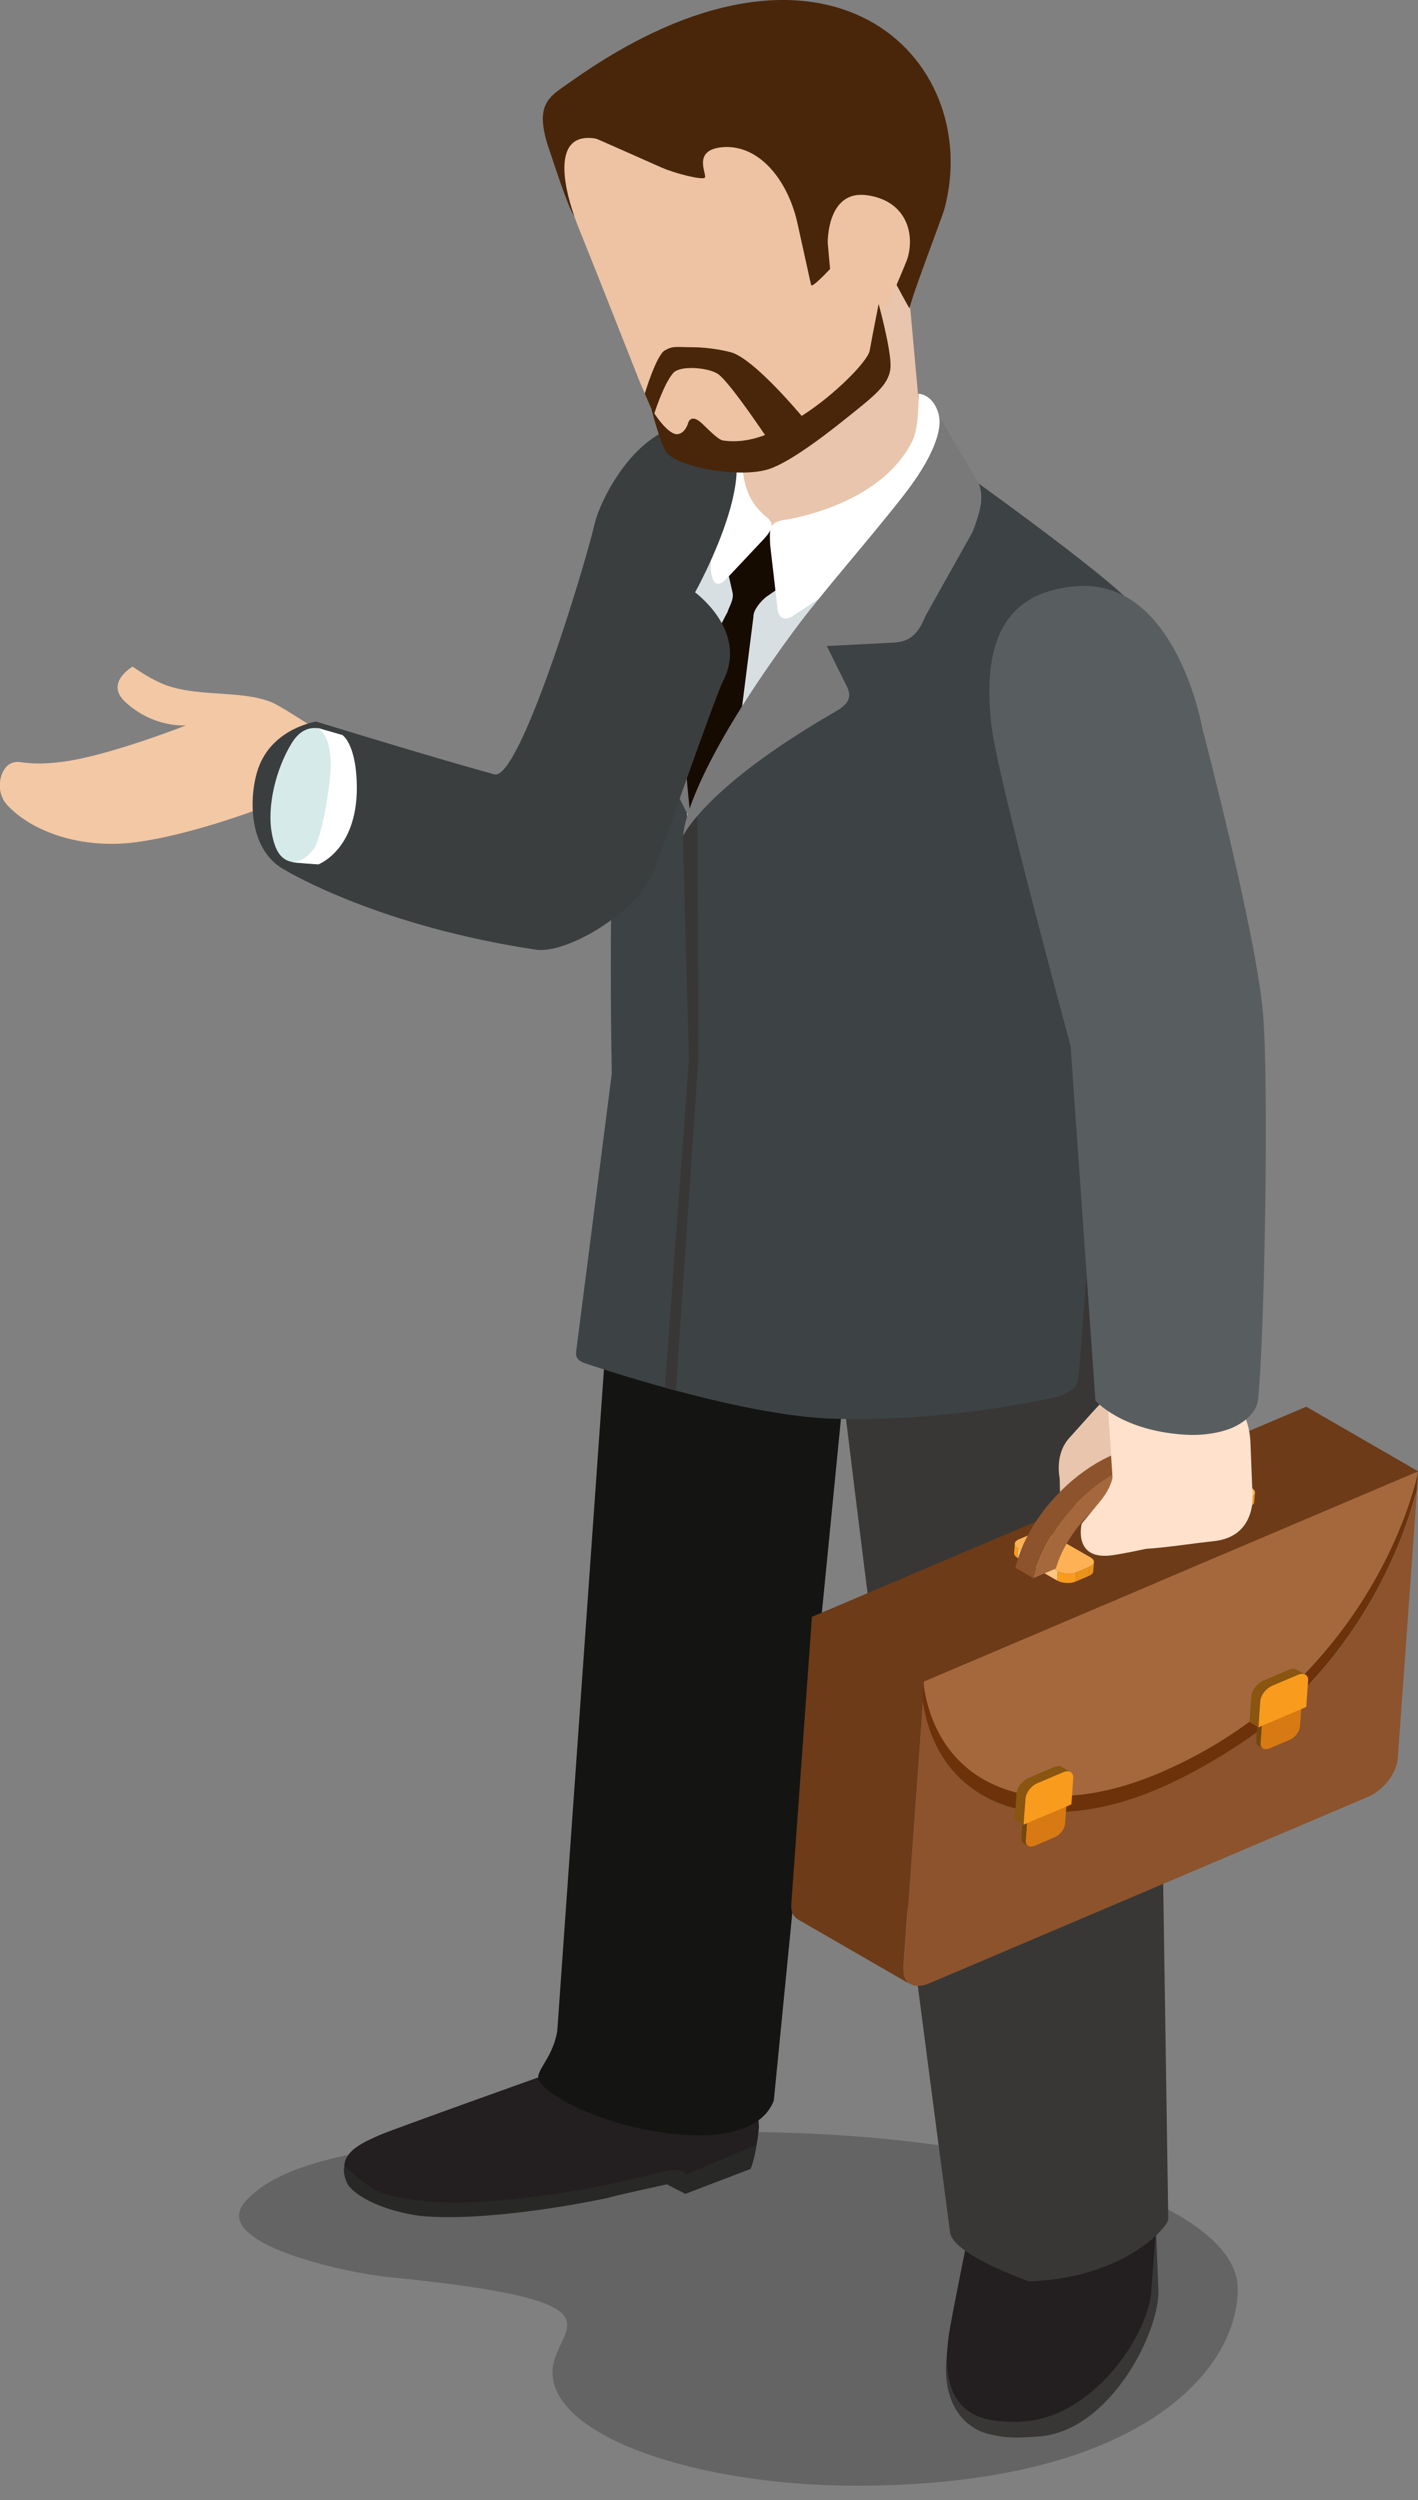 <?xml version="1.0" encoding="UTF-8" standalone="no"?>
<!-- Created with Inkscape (http://www.inkscape.org/) -->

<svg
   xmlns:dc="http://purl.org/dc/elements/1.1/"
   xmlns:cc="http://creativecommons.org/ns#"
   xmlns:rdf="http://www.w3.org/1999/02/22-rdf-syntax-ns#"
   xmlns:svg="http://www.w3.org/2000/svg"
   xmlns="http://www.w3.org/2000/svg"
   xmlns:sodipodi="http://sodipodi.sourceforge.net/DTD/sodipodi-0.dtd"
   xmlns:inkscape="http://www.inkscape.org/namespaces/inkscape"
   width="3.433mm"
   height="6.051mm"
   viewBox="0 0 3.433 6.051"
   version="1.1"
   id="svg45331"
   inkscape:version="0.92.2 (5c3e80d, 2017-08-06)"
   sodipodi:docname="people-business-18.svg">
  <rect x="0" y="0" width="3.433" height="6.051" fill="#808080" stroke="none"/>
  <defs
     id="defs45325">
    <clipPath
       id="clipPath2864"
       clipPathUnits="userSpaceOnUse">
      <path
         inkscape:connector-curvature="0"
         id="path2862"
         d="m 1713.778,1928.833 c -0.536,-0.312 -0.927,-0.874 -1.106,-1.65 v 0 l 1.125,0.653 c 0.179,0.778 0.57,1.34 1.107,1.651 v 0 z" />
    </clipPath>
    <clipPath
       id="clipPath2848"
       clipPathUnits="userSpaceOnUse">
      <path
         inkscape:connector-curvature="0"
         id="path2846"
         d="M 0,2119.953 H 3253.108 V 0 H 0 Z" />
    </clipPath>
    <clipPath
       id="clipPath2836"
       clipPathUnits="userSpaceOnUse">
      <path
         inkscape:connector-curvature="0"
         id="path2834"
         d="m 1711.152,1926.674 v -0.651 c 0.308,-0.179 0.813,-0.18 1.126,0 v 0 0.651 c -0.315,-0.183 -0.82,-0.178 -1.129,0" />
    </clipPath>
    <clipPath
       id="clipPath2820"
       clipPathUnits="userSpaceOnUse">
      <path
         inkscape:connector-curvature="0"
         id="path2818"
         d="M 0,2119.953 H 3253.108 V 0 H 0 Z" />
    </clipPath>
    <clipPath
       id="clipPath2808"
       clipPathUnits="userSpaceOnUse">
      <path
         inkscape:connector-curvature="0"
         id="path2806"
         d="m 1710.148,1926.8 c 0,-0.121 0.077,-0.238 0.231,-0.325 v 0 0.65 c -0.156,0.087 -0.233,0.207 -0.233,0.324 v 0 -0.649 z" />
    </clipPath>
    <clipPath
       id="clipPath2796"
       clipPathUnits="userSpaceOnUse">
      <path
         inkscape:connector-curvature="0"
         id="path2794"
         d="m 1714.756,1928.103 v -0.65 c 0.158,0.09 0.237,0.211 0.237,0.331 v 0 0.65 c 0,-0.119 -0.078,-0.24 -0.236,-0.331" />
    </clipPath>
    <clipPath
       id="clipPath2784"
       clipPathUnits="userSpaceOnUse">
      <path
         inkscape:connector-curvature="0"
         id="path2782"
         d="M 0,2119.953 H 3253.108 V 0 H 0 Z" />
    </clipPath>
    <clipPath
       id="clipPath2772"
       clipPathUnits="userSpaceOnUse">
      <path
         inkscape:connector-curvature="0"
         id="path2770"
         d="m 1720.53,1921.188 10e-4,-0.65 c 0.309,-0.181 0.814,-0.181 1.128,0 v 0 0.65 c -0.316,-0.182 -0.821,-0.181 -1.129,0" />
    </clipPath>
    <clipPath
       id="clipPath2756"
       clipPathUnits="userSpaceOnUse">
      <path
         inkscape:connector-curvature="0"
         id="path2754"
         d="M 0,2119.953 H 3253.108 V 0 H 0 Z" />
    </clipPath>
    <clipPath
       id="clipPath2744"
       clipPathUnits="userSpaceOnUse">
      <path
         inkscape:connector-curvature="0"
         id="path2742"
         d="m 1719.524,1921.312 c 0,-0.119 0.08,-0.235 0.234,-0.324 v 0 0.65 c -0.154,0.089 -0.233,0.207 -0.233,0.324 v 0 -0.65 z" />
    </clipPath>
    <clipPath
       id="clipPath2732"
       clipPathUnits="userSpaceOnUse">
      <path
         inkscape:connector-curvature="0"
         id="path2730"
         d="m 1724.133,1922.619 v -0.654 c 0.158,0.094 0.238,0.212 0.238,0.331 v 0 0.65 c 0,-0.117 -0.08,-0.238 -0.238,-0.327" />
    </clipPath>
    <clipPath
       id="clipPath2536"
       clipPathUnits="userSpaceOnUse">
      <path
         inkscape:connector-curvature="0"
         id="path2534"
         d="m 1708.77,1889.11 h 53.56 v -38.31 h -53.56 z" />
    </clipPath>
    <clipPath
       id="clipPath3428"
       clipPathUnits="userSpaceOnUse">
      <path
         inkscape:connector-curvature="0"
         id="path3426"
         d="m 1819.231,1919.634 0.051,-0.722 c 0.167,0.114 0.248,0.253 0.238,0.383 v 0 l -0.048,0.721 c 0.01,-0.131 -0.071,-0.272 -0.241,-0.382" />
    </clipPath>
    <clipPath
       id="clipPath3440"
       clipPathUnits="userSpaceOnUse">
      <path
         inkscape:connector-curvature="0"
         id="path3438"
         d="m 1814.225,1917.859 c 0.01,-0.132 0.103,-0.255 0.282,-0.343 v 0 l -0.049,0.721 c -0.177,0.085 -0.273,0.212 -0.281,0.34 v 0 z" />
    </clipPath>
    <clipPath
       id="clipPath3452"
       clipPathUnits="userSpaceOnUse">
      <path
         inkscape:connector-curvature="0"
         id="path3450"
         d="M 0,2119.953 H 3253.108 V 0 H 0 Z" />
    </clipPath>
    <clipPath
       id="clipPath3468"
       clipPathUnits="userSpaceOnUse">
      <path
         inkscape:connector-curvature="0"
         id="path3466"
         d="m 1815.349,1917.792 0.046,-0.72 c 0.354,-0.177 0.915,-0.14 1.248,0.082 v 0 l -0.048,0.721 c -0.335,-0.223 -0.893,-0.259 -1.246,-0.083" />
    </clipPath>
    <clipPath
       id="clipPath3480"
       clipPathUnits="userSpaceOnUse">
      <path
         inkscape:connector-curvature="0"
         id="path3478"
         d="M 0,2119.953 H 3253.108 V 0 H 0 Z" />
    </clipPath>
    <clipPath
       id="clipPath3492"
       clipPathUnits="userSpaceOnUse">
      <path
         inkscape:connector-curvature="0"
         id="path3490"
         d="m 1808.461,1925.033 0.049,-0.719 c 0.167,0.112 0.245,0.25 0.238,0.383 v 0 l -0.049,0.719 c 0.01,-0.131 -0.07,-0.268 -0.238,-0.383" />
    </clipPath>
    <clipPath
       id="clipPath3504"
       clipPathUnits="userSpaceOnUse">
      <path
         inkscape:connector-curvature="0"
         id="path3502"
         d="m 1803.454,1923.259 c 0.01,-0.132 0.102,-0.258 0.279,-0.342 v 0 l -0.048,0.72 c -0.177,0.086 -0.273,0.214 -0.28,0.342 v 0 z" />
    </clipPath>
    <clipPath
       id="clipPath3516"
       clipPathUnits="userSpaceOnUse">
      <path
         inkscape:connector-curvature="0"
         id="path3514"
         d="M 0,2119.953 H 3253.108 V 0 H 0 Z" />
    </clipPath>
    <clipPath
       id="clipPath3532"
       clipPathUnits="userSpaceOnUse">
      <path
         inkscape:connector-curvature="0"
         id="path3530"
         d="m 1804.576,1923.193 0.047,-0.721 c 0.353,-0.175 0.915,-0.14 1.248,0.081 v 0 l -0.049,0.722 c -0.333,-0.223 -0.894,-0.258 -1.246,-0.082" />
    </clipPath>
    <clipPath
       id="clipPath3544"
       clipPathUnits="userSpaceOnUse">
      <path
         inkscape:connector-curvature="0"
         id="path3542"
         d="M 0,2119.953 H 3253.108 V 0 H 0 Z" />
    </clipPath>
    <clipPath
       id="clipPath3560"
       clipPathUnits="userSpaceOnUse">
      <path
         inkscape:connector-curvature="0"
         id="path3558"
         d="m 1807.327,1925.772 c -0.572,-0.383 -0.964,-1.034 -1.106,-1.907 v 0 l 1.197,0.803 c 0.144,0.873 0.537,1.525 1.109,1.907 v 0 z" />
    </clipPath>
    <clipPath
       id="clipPath3240"
       clipPathUnits="userSpaceOnUse">
      <path
         inkscape:connector-curvature="0"
         id="path3238"
         d="m 1804.45,1875.26 h 66.26 v -26.97 h -66.26 z" />
    </clipPath>
    <clipPath
       id="clipPath3596"
       clipPathUnits="userSpaceOnUse">
      <path
         inkscape:connector-curvature="0"
         id="path3594"
         d="m 1887.55,1874.88 h 68.5 v -28.2 h -68.5 z" />
    </clipPath>
    <clipPath
       id="clipPath3760"
       clipPathUnits="userSpaceOnUse">
      <path
         inkscape:connector-curvature="0"
         id="path3758"
         d="m 1940.709,1921.043 c -0.01,-0.134 0.073,-0.277 0.243,-0.394 v 0 l 0.052,0.743 c -0.176,0.111 -0.256,0.256 -0.246,0.388 v 0 z" />
    </clipPath>
    <clipPath
       id="clipPath3772"
       clipPathUnits="userSpaceOnUse">
      <path
         inkscape:connector-curvature="0"
         id="path3770"
         d="m 1945.896,1919.955 -0.048,-0.737 c 0.182,0.088 0.281,0.215 0.289,0.351 v 0 l 0.048,0.737 c -0.01,-0.134 -0.106,-0.261 -0.289,-0.351" />
    </clipPath>
    <clipPath
       id="clipPath3784"
       clipPathUnits="userSpaceOnUse">
      <path
         inkscape:connector-curvature="0"
         id="path3782"
         d="M 0,2119.953 H 3253.108 V 0 H 0 Z" />
    </clipPath>
    <clipPath
       id="clipPath3800"
       clipPathUnits="userSpaceOnUse">
      <path
         inkscape:connector-curvature="0"
         id="path3798"
         d="m 1943.658,1918.845 c 0.343,-0.226 0.914,-0.264 1.28,-0.084 v 0 l 0.047,0.741 c -0.361,-0.182 -0.936,-0.146 -1.28,0.084 v 0 z" />
    </clipPath>
    <clipPath
       id="clipPath3812"
       clipPathUnits="userSpaceOnUse">
      <path
         inkscape:connector-curvature="0"
         id="path3810"
         d="M 0,2119.953 H 3253.108 V 0 H 0 Z" />
    </clipPath>
    <clipPath
       id="clipPath3824"
       clipPathUnits="userSpaceOnUse">
      <path
         inkscape:connector-curvature="0"
         id="path3822"
         d="m 1951.754,1926.58 c -0.01,-0.136 0.071,-0.278 0.241,-0.392 v 0 l 0.052,0.737 c -0.174,0.117 -0.253,0.258 -0.245,0.391 v 0 z" />
    </clipPath>
    <clipPath
       id="clipPath3836"
       clipPathUnits="userSpaceOnUse">
      <path
         inkscape:connector-curvature="0"
         id="path3834"
         d="m 1956.943,1925.491 -0.049,-0.737 c 0.18,0.088 0.277,0.215 0.287,0.352 v 0 l 0.049,0.737 c -0.01,-0.132 -0.104,-0.262 -0.287,-0.352" />
    </clipPath>
    <clipPath
       id="clipPath3848"
       clipPathUnits="userSpaceOnUse">
      <path
         inkscape:connector-curvature="0"
         id="path3846"
         d="M 0,2119.953 H 3253.108 V 0 H 0 Z" />
    </clipPath>
    <clipPath
       id="clipPath3864"
       clipPathUnits="userSpaceOnUse">
      <path
         inkscape:connector-curvature="0"
         id="path3862"
         d="m 1954.703,1924.383 c 0.34,-0.229 0.916,-0.262 1.279,-0.086 v 0 l 0.049,0.743 c -0.361,-0.183 -0.938,-0.15 -1.279,0.081 v 0 z" />
    </clipPath>
    <clipPath
       id="clipPath3876"
       clipPathUnits="userSpaceOnUse">
      <path
         inkscape:connector-curvature="0"
         id="path3874"
         d="M 0,2119.953 H 3253.108 V 0 H 0 Z" />
    </clipPath>
    <clipPath
       id="clipPath3892"
       clipPathUnits="userSpaceOnUse">
      <path
         inkscape:connector-curvature="0"
         id="path3890"
         d="m 1953.117,1926.55 1.227,-0.822 c -0.145,0.891 -0.551,1.561 -1.133,1.955 v 0 l -1.232,0.823 c 0.588,-0.393 0.989,-1.061 1.138,-1.956" />
    </clipPath>
  </defs>
  <sodipodi:namedview
     id="base"
     pagecolor="#ffffff"
     bordercolor="#666666"
     borderopacity="1.0"
     inkscape:pageopacity="0.0"
     inkscape:pageshadow="2"
     inkscape:zoom="0.35"
     inkscape:cx="-211.43168"
     inkscape:cy="-84.949889"
     inkscape:document-units="mm"
     inkscape:current-layer="layer1"
     showgrid="false"
     fit-margin-top="0"
     fit-margin-left="0"
     fit-margin-right="0"
     fit-margin-bottom="0"
     inkscape:window-width="1360"
     inkscape:window-height="706"
     inkscape:window-x="-8"
     inkscape:window-y="-8"
     inkscape:window-maximized="1" />
  <g
     inkscape:label="Layer 1"
     inkscape:groupmode="layer"
     id="layer1"
     transform="translate(21.544,-392.449)">
    <g
       transform="matrix(0.1,0,0,0.086,-5.712,372.828)"
       id="g43075">
      <g
         transform="matrix(0.353,0,0,-0.353,-150.226,249.015)"
         id="g3226">
        <path
           inkscape:connector-curvature="0"
           id="path3228"
           style="fill:#f2c8a5;fill-opacity:1;fill-rule:nonzero;stroke:none"
           d="m 0,0 c 0,0 -3.502,2.757 -4.354,3.146 -2.158,0.988 -5.268,0.328 -7.535,1.499 -1.021,0.526 -1.939,1.319 -1.939,1.319 0,0 -1.94,-1.281 -0.512,-2.818 1.951,-2.106 4.168,-1.867 4.168,-1.867 0,0 -5.413,-2.487 -8.597,-2.924 -2.653,-0.368 -2.774,0.292 -3.476,-0.147 -0.696,-0.439 -1.06,-2.197 -0.181,-3.293 1.673,-2.093 5.011,-3.514 8.743,-2.964 3.733,0.549 8.451,2.635 8.451,2.635 l 5.16,-0.548 z" />
      </g>
      <g
         transform="matrix(0.353,0,0,-0.353,-818.839,949.981)"
         id="g3590">
        <g
           id="g3592" />
        <g
           id="g3604">
          <g
             style="opacity:0.29"
             id="g3602"
             clip-path="url(#clipPath3596)">
            <g
               id="g3600"
               transform="translate(1897.9,1863.305)">
              <path
                 inkscape:connector-curvature="0"
                 id="path3598"
                 style="fill:#231f20;fill-opacity:1;fill-rule:nonzero;stroke:none"
                 d="m 0,0 c 17.121,-1.991 11.148,-3.913 11.148,-7.568 0,-5.175 10.009,-9.054 20.821,-9.054 19.279,0 26.18,9.055 26.18,15.709 0,6.656 -14.954,12.488 -34.236,12.488 -20.318,0 -30.677,-1.228 -33.87,-5.604 C -12.324,2.729 -3.243,0.373 0,0" />
            </g>
          </g>
        </g>
      </g>
      <g
         transform="matrix(0.353,0,0,-0.353,-144.28,285.368)"
         id="g3606">
        <path
           inkscape:connector-curvature="0"
           id="path3608"
           style="fill:#231f20;fill-opacity:1;fill-rule:nonzero;stroke:none"
           d="m 0,0 -1.245,-2.854 c 0,0 -11.791,-4.885 -12.514,-5.277 -0.826,-0.444 -2.65,-1.23 -2.369,-2.808 0.066,-0.374 0.062,-0.617 0.31,-0.952 0.891,-1.183 2.622,-1.669 4.218,-1.901 3.485,-0.517 10.713,0.752 10.713,0.752 2.109,0.316 5.59,1.471 5.966,1.8 0,0 1.807,0.591 2.153,-0.047 0.128,-0.226 -0.016,-1.297 -0.034,-1.51 l 4.457,1.975 c 0.222,0.125 0.56,2.349 0.626,3.337 l -0.348,6.482 z" />
      </g>
      <g
         transform="matrix(0.353,0,0,-0.353,-149.079,289.857)"
         id="g3610">
        <path
           inkscape:connector-curvature="0"
           id="path3612"
           style="fill:#282827;fill-opacity:1;fill-rule:nonzero;stroke:none"
           d="m 0,0 c 0.92,-0.418 2.201,-0.607 3.469,-0.718 5.069,-0.437 12.626,1.511 12.626,1.511 0.754,0.197 3.591,0.988 3.591,0.988 0,0 1.168,0.122 1.148,-0.343 C 20.83,1.578 20.819,1.452 20.882,1.433 20.997,1.398 20.8,-0.073 20.8,-0.073 l -1.245,0.741 c 0,0 -3.466,-0.87 -4.074,-1.087 0,0 -7.278,-1.854 -12.377,-1.475 -1.611,0.121 -4.36,0.991 -5.374,2.458 C -2.451,0.829 -2.709,1.713 -2.538,2.171 -2.512,2.089 -1.246,0.564 0,0" />
      </g>
      <g
         transform="matrix(0.353,0,0,-0.353,-141.729,289.35)"
         id="g3614">
        <path
           inkscape:connector-curvature="0"
           id="path3616"
           style="fill:#282827;fill-opacity:1;fill-rule:nonzero;stroke:none"
           d="m 0,0 4.863,2.371 c 0,0 -0.327,-1.942 -0.395,-1.911 L 0.017,-1.519 C 0.024,-1.364 0.004,-0.404 0,0" />
      </g>
      <g
         transform="matrix(0.353,0,0,-0.353,-143.249,259.286)"
         id="g3618">
        <path
           inkscape:connector-curvature="0"
           id="path3620"
           style="fill:#141413;fill-opacity:1;fill-rule:nonzero;stroke:none"
           d="m 0,0 -4.474,-73.699 c -0.359,-2.516 -1.818,-3.33 -1.119,-4.217 2.615,-3.299 14.247,-6.635 15.971,-1.334 l 6.378,75.283 z" />
      </g>
      <g
         transform="matrix(0.353,0,0,-0.353,-130.364,289.907)"
         id="g3622">
        <path
           inkscape:connector-curvature="0"
           id="path3624"
           style="fill:#383736;fill-opacity:1;fill-rule:nonzero;stroke:none"
           d="m 0,0 c 0,0 0.23,-7.211 0.246,-7.381 0.252,-3.202 -3.189,-11.493 -8.215,-11.91 -1.636,-0.136 -2.173,-0.136 -3.37,0.182 -1.738,0.461 -3.438,2.554 -2.866,6.78 0.342,2.516 2.731,12.562 2.731,12.562 z" />
      </g>
      <g
         transform="matrix(0.353,0,0,-0.353,-130.195,289.273)"
         id="g3626">
        <path
           inkscape:connector-curvature="0"
           id="path3628"
           style="fill:#231f20;fill-opacity:1;fill-rule:nonzero;stroke:none"
           d="m 0,0 c 0,0 -0.392,-4.139 -0.716,-9.526 -0.195,-3.205 -3.428,-9.074 -7.719,-10.182 -1.258,-0.325 -2.334,-0.179 -2.41,-0.177 -1.907,0.105 -4.705,1.006 -3.65,7.626 0.373,2.365 1.927,11.473 2.058,11.479 z" />
      </g>
      <g
         transform="matrix(0.353,0,0,-0.353,-138.503,261.132)"
         id="g3630">
        <path
           inkscape:connector-curvature="0"
           id="path3632"
           style="fill:#383736;fill-opacity:1;fill-rule:nonzero;stroke:none"
           d="m 0,0 c 0.884,-13.043 9.015,-84.49 9.015,-84.49 0.136,-1.833 5.434,-3.945 5.434,-3.945 6.477,0.251 9.514,4.303 9.537,4.947 L 22.92,-1.742 Z" />
      </g>
      <g
         transform="matrix(0.353,0,0,-0.353,-134.189,243.482)"
         id="g3634">
        <path
           inkscape:connector-curvature="0"
           id="path3636"
           style="fill:#d7dfe2;fill-opacity:1;fill-rule:nonzero;stroke:none"
           d="m 0,0 c 0,0 -3.36,5.934 -6.436,7.119 -3.076,1.182 -12.967,0.641 -12.967,0.641 0,0 -5.276,-11.484 -5.326,-12.266 -0.051,-0.786 2.453,-21.445 2.453,-21.445 l 13.193,10.481 z" />
      </g>
      <g
         transform="matrix(0.353,0,0,-0.353,-142.019,240.819)"
         id="g3638">
        <path
           inkscape:connector-curvature="0"
           id="path3640"
           style="fill:#3d4244;fill-opacity:1;fill-rule:nonzero;stroke:none"
           d="M 0,0 C 1.521,2.454 4.738,2.587 6.885,2.36 4.255,0.484 0.789,-5.621 0.229,-14.303 c -0.292,-4.53 0.743,-16.13 0.892,-15.872 0.14,0.243 8.772,17.191 12.163,20.278 0.482,0.439 5.089,9.384 5.089,9.384 0,0 12.227,-10.063 13.395,-12.171 l -3.9,-60.235 c -0.18,-1.369 0.066,-1.844 -1.356,-2.491 0,0 -7.138,-2.069 -15.502,-1.806 -6.617,0.214 -17.215,4.485 -17.215,4.485 -0.182,0.136 -0.502,0.251 -0.465,0.816 l 2.45,22.208 C -4.577,-26.168 -3.521,-5.683 0,0" />
      </g>
      <g
         transform="matrix(0.353,0,0,-0.353,-142.223,267.179)"
         id="g3642">
        <path
           inkscape:connector-curvature="0"
           id="path3644"
           style="fill:#383736;fill-opacity:1;fill-rule:nonzero;stroke:none"
           d="M 0,0 1.648,26.059 1.227,44.084 c 0,0 0.718,1.593 1.002,2.094 L 2.301,26.202 0.752,-0.27 C 0.735,-0.236 0.033,-0.019 0,0" />
      </g>
      <g
         transform="matrix(0.353,0,0,-0.353,-140.484,242.384)"
         id="g3646">
        <path
           inkscape:connector-curvature="0"
           id="path3648"
           style="fill:#e8c5ac;fill-opacity:1;fill-rule:nonzero;stroke:none"
           d="M 0,0 C 4.738,-4.97 9.496,1.015 12.762,4.673 L 11.404,22.161 0.844,14.107 Z" />
      </g>
      <g
         transform="matrix(0.353,0,0,-0.353,-140.708,245.378)"
         id="g3650">
        <path
           inkscape:connector-curvature="0"
           id="path3652"
           style="fill:#160b01;fill-opacity:1;fill-rule:nonzero;stroke:none"
           d="M 0,0 C 0.126,0.481 0.449,0.979 0.351,1.554 L 0.009,3.3 2.415,6.856 3.665,6.615 4.366,2.586 2.658,1.218 C 2.271,0.864 1.762,0.148 1.782,-0.355 l -1.241,-11.419 -3.054,-4.814 c 0,0 -1.098,3.505 -1.05,4.797 C -3.403,-7.238 0,0 0,0" />
      </g>
      <g
         transform="matrix(0.353,0,0,-0.353,-140.411,240.784)"
         id="g3654">
        <path
           inkscape:connector-curvature="0"
           id="path3656"
           style="fill:#7a797a;fill-opacity:1;fill-rule:nonzero;stroke:none"
           d="m 0,0 -0.756,1.971 c 0,0 -0.961,-0.516 -1.178,-0.663 -1.21,-0.819 -1.872,-2.075 -2.348,-2.869 -0.951,-1.592 -3.342,-6.617 -3.342,-6.617 -0.47,-1.151 -0.225,-1.955 0.416,-2.735 l 1.853,-2.35 -1.907,-1.505 c -1.242,-0.841 -0.853,-2.596 -0.479,-3.829 1.325,-4.344 4.386,-11.011 4.386,-11.011 0,0 -0.761,7.812 -0.61,12.433 C -3.625,-6.741 0,0 0,0" />
      </g>
      <g
         transform="matrix(0.353,0,0,-0.353,-139.747,242.715)"
         id="g3658">
        <path
           inkscape:connector-curvature="0"
           id="path3660"
           style="fill:#ffffff;fill-opacity:1;fill-rule:nonzero;stroke:none"
           d="m 0,0 c 0.656,-0.597 0.089,-1.32 -0.315,-1.822 l -2.52,-3.115 c -0.796,-0.924 -1.068,0.187 -1.027,1.213 l 0.138,7.414 c 0.369,3.883 2.057,4.175 2.057,4.175 0,0 -0.095,-0.938 -0.066,-2.137 C -1.689,4.129 -1.882,1.708 0,0" />
      </g>
      <g
         transform="matrix(0.353,0,0,-0.353,-136.083,239.231)"
         id="g3662">
        <path
           inkscape:connector-curvature="0"
           id="path3664"
           style="fill:#ffffff;fill-opacity:1;fill-rule:nonzero;stroke:none"
           d="m 0,0 c 0,0 0.059,-2.643 -0.409,-3.744 -2.306,-5.405 -9.031,-6.361 -9.031,-6.361 -0.788,-0.243 -0.778,-0.626 -0.734,-1.949 l 0.484,-4.845 c 0.049,-1.267 0.711,-1.179 1.247,-0.687 0,0 5.324,4.074 6.832,5.457 3.549,3.259 3.8,5.659 3.062,10.147 C 1.125,0 0,0 0,0" />
      </g>
      <g
         transform="matrix(0.353,0,0,-0.353,-135.592,239.839)"
         id="g3666">
        <path
           inkscape:connector-curvature="0"
           id="path3668"
           style="fill:#7a797a;fill-opacity:1;fill-rule:nonzero;stroke:none"
           d="m 0,0 2.574,-5.101 c 0,0 0.467,-0.645 0.309,-1.979 C 2.772,-8.022 2.302,-9.328 2.302,-9.328 l -3.226,-6.689 c -0.549,-1.592 -1.171,-2.095 -2.403,-2.113 l -4.356,-0.261 1.34,-3.131 c 0.46,-1.001 0.088,-1.541 -0.771,-2.115 -8.897,-5.955 -10.416,-9.881 -10.416,-9.881 0,0 -0.025,4.303 7.544,16.266 1.928,3.054 5.235,7.379 7.579,10.878 C 0.646,-1.818 0,0 0,0" />
      </g>
      <g
         transform="matrix(0.353,0,0,-0.353,-129.925,268.183)"
         id="g3670">
        <path
           inkscape:connector-curvature="0"
           id="path3672"
           style="fill:#e8c5ac;fill-opacity:1;fill-rule:nonzero;stroke:none"
           d="m 0,0 c 0.1,-1.839 -2.318,-3.184 -3.991,-3.27 -0.585,-0.034 -1.271,-4.558 -3.68,-4.531 0,0 -0.059,1.201 -0.091,3.309 -0.003,0.166 -0.365,1.944 0.662,3.266 2.721,3.501 3.018,4.153 4.693,4.247 C -0.733,3.106 -0.101,1.836 0,0" />
      </g>
      <g
         transform="matrix(0.353,0,0,-0.353,-126.934,276.57)"
         id="g3674">
        <path
           inkscape:connector-curvature="0"
           id="path3676"
           style="fill:#6d320a;fill-opacity:1;fill-rule:nonzero;stroke:none"
           d="M 0,0 C -0.019,-0.28 -0.155,-0.586 -0.353,-0.832 Z" />
      </g>
      <g
         transform="matrix(0.353,0,0,-0.353,-126.861,275.405)"
         id="g3678">
        <path
           inkscape:connector-curvature="0"
           id="path3680"
           style="fill:#6d320a;fill-opacity:1;fill-rule:nonzero;stroke:none"
           d="M 0,0 C 6.587,7.683 8.068,16.14 8.147,16.583 L 8.05,15.04 7.803,14.106 C 7.145,11.41 5.088,4.685 -0.082,-1.303 Z" />
      </g>
      <g
         transform="matrix(0.353,0,0,-0.353,-132.557,279.35)"
         id="g3682">
        <path
           inkscape:connector-curvature="0"
           id="path3684"
           style="fill:#6d320a;fill-opacity:1;fill-rule:nonzero;stroke:none"
           d="M 0,0 C -0.019,-0.277 -0.155,-0.584 -0.352,-0.829 Z" />
      </g>
      <g
         transform="matrix(0.353,0,0,-0.353,-136.285,283.974)"
         id="g3686">
        <path
           inkscape:connector-curvature="0"
           id="path3688"
           style="fill:#723919;fill-opacity:1;fill-rule:nonzero;stroke:none"
           d="m 0,0 -7.681,5.152 c -0.316,0.214 -0.492,0.632 -0.457,1.21 L -0.458,1.21 C -0.495,0.632 -0.317,0.212 0,0" />
      </g>
      <g
         transform="matrix(0.353,0,0,-0.353,-135.947,275.465)"
         id="g3690">
        <path
           inkscape:connector-curvature="0"
           id="path3692"
           style="fill:#8c532c;fill-opacity:1;fill-rule:nonzero;stroke:none"
           d="m 0,0 -0.098,-1.539 0.121,-0.756 c 0.736,-4.223 3.091,-6.99 6.458,-7.89 0,0 7.176,0.563 9.447,1.687 2.395,1.184 6.204,4.22 6.624,4.431 l 3.121,2.932 c 5.17,5.988 7.226,12.713 7.885,15.409 l 0.247,0.934 -1.323,-21.371 c -0.073,-1.161 -0.98,-2.523 -2.029,-3.042 L 0.347,-24.081 c -1.048,-0.518 -1.836,0.008 -1.764,1.169 z" />
      </g>
      <g
         transform="matrix(0.353,0,0,-0.353,-135.952,275.554)"
         id="g3694">
        <path
           inkscape:connector-curvature="0"
           id="path3696"
           style="fill:#5c361d;fill-opacity:1;fill-rule:nonzero;stroke:none"
           d="m 0,0 -7.677,5.155 0.014,0.252 7.68,-5.154 z" />
      </g>
      <g
         transform="matrix(0.353,0,0,-0.353,-135.952,275.554)"
         id="g3698">
        <path
           inkscape:connector-curvature="0"
           id="path3700"
           style="fill:#6d320a;fill-opacity:1;fill-rule:nonzero;stroke:none"
           d="M 0,0 C 0.57,-4.668 3.008,-7.717 6.586,-8.67 6.576,-8.716 6.57,-8.76 6.567,-8.806 L 6.498,-9.932 c -3.367,0.9 -5.723,3.667 -6.458,7.89 l -0.121,0.756 z" />
      </g>
      <g
         transform="matrix(0.353,0,0,-0.353,-123.987,269.555)"
         id="g3702">
        <path
           inkscape:connector-curvature="0"
           id="path3704"
           style="fill:#a5683d;fill-opacity:1;fill-rule:nonzero;stroke:none"
           d="m 0,0 c -0.079,-0.443 -1.561,-8.9 -8.147,-16.583 l 0.016,0.269 c 0.027,0.465 -0.291,0.672 -0.71,0.467 l -1.762,-0.872 c -0.419,-0.206 -0.783,-0.751 -0.811,-1.215 l -0.126,-2.055 c -1.815,-1.567 -3.902,-2.991 -6.298,-4.174 -2.27,-1.125 -4.413,-1.714 -6.347,-1.813 l 0.113,1.788 c 0.026,0.46 -0.289,0.671 -0.706,0.466 l -1.762,-0.872 c -0.382,-0.186 -0.714,-0.651 -0.793,-1.08 -3.578,0.952 -6.016,4.001 -6.586,8.67 l 0.017,0.253 10.6,5.236 1.546,0.765 9.54,4.715 1.549,0.766 z" />
      </g>
      <g
         transform="matrix(0.353,0,0,-0.353,-126.695,267.737)"
         id="g3706">
        <path
           inkscape:connector-curvature="0"
           id="path3708"
           style="fill:#6d3b18;fill-opacity:1;fill-rule:nonzero;stroke:none"
           d="m 0,0 7.679,-5.154 -33.903,-16.752 -0.097,-1.539 -1.32,-21.372 c -0.037,-0.578 0.141,-0.998 0.458,-1.21 l -7.68,5.152 c -0.317,0.214 -0.492,0.632 -0.457,1.209 l 1.417,22.915 z" />
      </g>
      <g
         transform="matrix(0.353,0,0,-0.353,-132.499,278.688)"
         id="g3710">
        <path
           inkscape:connector-curvature="0"
           id="path3712"
           style="fill:#6d320a;fill-opacity:1;fill-rule:nonzero;stroke:none"
           d="m 0,0 c 1.934,0.103 4.07,0.687 6.344,1.811 2.399,1.186 4.484,2.612 6.299,4.177 L 13.392,5.742 13.185,5.188 C 11.373,3.633 8.663,1.733 6.266,0.55 3.994,-0.575 1.854,-1.162 -0.082,-1.265 Z" />
      </g>
      <g
         transform="matrix(0.353,0,0,-0.353,-133.446,279.336)"
         id="g3714">
        <path
           inkscape:connector-curvature="0"
           id="path3716"
           style="fill:#75460d;fill-opacity:1;fill-rule:nonzero;stroke:none"
           d="m 0,0 -0.107,-1.723 c -0.012,-0.204 0.05,-0.354 0.164,-0.426 l -0.307,0.204 c -0.115,0.075 -0.177,0.224 -0.162,0.425 l 0.103,1.726 z" />
      </g>
      <g
         transform="matrix(0.353,0,0,-0.353,-133.446,279.336)"
         id="g3718">
        <path
           inkscape:connector-curvature="0"
           id="path3720"
           style="fill:#eb921a;fill-opacity:1;fill-rule:nonzero;stroke:none"
           d="M 0,0 -0.309,0.206 2.385,1.538 2.693,1.333 Z" />
      </g>
      <g
         transform="matrix(0.353,0,0,-0.353,-132.496,278.866)"
         id="g3722">
        <path
           inkscape:connector-curvature="0"
           id="path3724"
           style="fill:#d87a13;fill-opacity:1;fill-rule:nonzero;stroke:none"
           d="m 0,0 -0.107,-1.725 c -0.026,-0.41 -0.344,-0.89 -0.712,-1.069 L -2.18,-3.47 c -0.367,-0.179 -0.644,0.005 -0.621,0.414 l 0.108,1.723 z" />
      </g>
      <g
         transform="matrix(0.353,0,0,-0.353,-133.423,278.186)"
         id="g3726">
        <path
           inkscape:connector-curvature="0"
           id="path3728"
           style="fill:#89550f;fill-opacity:1;fill-rule:nonzero;stroke:none"
           d="M 0,0 1.762,0.869 C 1.975,0.973 2.159,0.972 2.286,0.89 L 2.901,0.473 C 2.774,0.562 2.59,0.562 2.378,0.458 L 0.615,-0.412 C 0.232,-0.6 -0.161,-1.141 -0.193,-1.627 l -0.13,-2.089 -0.616,0.412 0.13,2.089 C -0.778,-0.736 -0.389,-0.192 0,0" />
      </g>
      <g
         transform="matrix(0.353,0,0,-0.353,-132.585,278.025)"
         id="g3730">
        <path
           inkscape:connector-curvature="0"
           id="path3732"
           style="fill:#f99b1c;fill-opacity:1;fill-rule:nonzero;stroke:none"
           d="m 0,0 c 0.419,0.205 0.734,0 0.705,-0.466 l -0.129,-2.091 -3.277,-1.618 0.13,2.09 c 0.025,0.465 0.389,1.007 0.808,1.214 z" />
      </g>
      <g
         transform="matrix(0.353,0,0,-0.353,-127.761,276.596)"
         id="g3734">
        <path
           inkscape:connector-curvature="0"
           id="path3736"
           style="fill:#75460d;fill-opacity:1;fill-rule:nonzero;stroke:none"
           d="m 0,0 -0.108,-1.722 c -0.013,-0.207 0.051,-0.354 0.165,-0.427 l -0.309,0.203 c -0.111,0.075 -0.176,0.226 -0.161,0.426 l 0.105,1.725 z" />
      </g>
      <g
         transform="matrix(0.353,0,0,-0.353,-127.761,276.596)"
         id="g3738">
        <path
           inkscape:connector-curvature="0"
           id="path3740"
           style="fill:#eb921a;fill-opacity:1;fill-rule:nonzero;stroke:none"
           d="M 0,0 -0.308,0.205 2.387,1.536 2.695,1.332 Z" />
      </g>
      <g
         transform="matrix(0.353,0,0,-0.353,-126.81,276.127)"
         id="g3742">
        <path
           inkscape:connector-curvature="0"
           id="path3744"
           style="fill:#d87a13;fill-opacity:1;fill-rule:nonzero;stroke:none"
           d="M 0,0 -0.107,-1.727 C -0.135,-2.134 -0.45,-2.614 -0.821,-2.794 l -1.361,-0.674 c -0.367,-0.178 -0.645,0.002 -0.622,0.415 l 0.109,1.721 z" />
      </g>
      <g
         transform="matrix(0.353,0,0,-0.353,-127.738,275.447)"
         id="g3746">
        <path
           inkscape:connector-curvature="0"
           id="path3748"
           style="fill:#89550f;fill-opacity:1;fill-rule:nonzero;stroke:none"
           d="M 0,0 1.762,0.869 C 1.973,0.976 2.158,0.973 2.287,0.887 L 2.9,0.476 C 2.773,0.561 2.588,0.563 2.377,0.459 L 0.614,-0.411 C 0.536,-0.452 0.459,-0.508 0.383,-0.572 0.371,-0.58 0.354,-0.59 0.342,-0.605 0.061,-0.857 -0.173,-1.258 -0.194,-1.629 l -0.13,-2.09 -0.615,0.415 0.129,2.088 C -0.777,-0.739 -0.391,-0.193 0,0" />
      </g>
      <g
         transform="matrix(0.353,0,0,-0.353,-126.899,275.285)"
         id="g3750">
        <path
           inkscape:connector-curvature="0"
           id="path3752"
           style="fill:#f99b1c;fill-opacity:1;fill-rule:nonzero;stroke:none"
           d="m 0,0 c 0.42,0.206 0.735,0 0.705,-0.467 l -0.127,-2.089 -3.279,-1.622 0.13,2.09 c 0.027,0.465 0.389,1.009 0.808,1.218 z" />
      </g>
      <g
         id="g42297">
        <g
           id="g3218"
           transform="matrix(0.353,0,0,-0.353,-151.459,252.61)">
          <path
             d="m 0,0 c 0.587,-0.397 6.675,-4.553 17.321,-6.42 2.004,-0.351 6.733,2.744 8.049,6.146 0.17,0.44 4.217,13.987 4.794,15.292 1.744,3.952 -1.93,7.046 -1.93,7.046 0,0 5.746,11.939 0.942,13.258 -4.39,1.209 -7.39,-5.596 -7.83,-7.791 C 20.639,23.99 16.188,7.011 14.47,7.557 10.34,8.867 2.25,11.764 2.25,11.764 c 0,0 -2.995,-0.508 -3.97,-3.716 C -2.333,6.036 -2.525,1.7 0,0"
             style="fill:#3a3e3f;fill-opacity:1;fill-rule:nonzero;stroke:none"
             id="path3220"
             inkscape:connector-curvature="0" />
        </g>
        <g
           id="g3222"
           transform="matrix(0.353,0,0,-0.353,-150.394,248.744)">
          <path
             d="m 0,0 c 0,0 -1.392,1.095 -2.451,-0.915 -1.063,-2.012 -1.713,-5.014 -1.355,-7.207 0.274,-1.685 0.787,-2.34 1.921,-2.304 1.171,0.037 2.947,3.218 3.017,5.378 C 1.207,-2.89 1.021,-0.331 0,0"
             style="fill:#d6eae9;fill-opacity:1;fill-rule:nonzero;stroke:none"
             id="path3224"
             inkscape:connector-curvature="0" />
        </g>
        <g
           id="g3230"
           transform="matrix(0.353,0,0,-0.353,-150.652,248.628)">
          <path
             d="m 0,0 c 0,0 1.279,-0.438 0.879,-4.353 -0.236,-2.293 -0.681,-4.574 -1.044,-5.232 -0.659,-1.188 -1.509,-1.106 -1.483,-1.133 0.056,-0.055 1.757,-0.183 1.757,-0.183 0,0 2.838,1.211 2.632,6.67 -0.115,3.043 -0.987,3.645 -0.987,3.645 z"
             style="fill:#ffffff;fill-opacity:1;fill-rule:nonzero;stroke:none"
             id="path3232"
             inkscape:connector-curvature="0" />
        </g>
        <g
           id="g3754"
           transform="matrix(0.353,0,0,-0.353,-818.839,949.981)">
          <g
             id="g3756"
             clip-path="url(#clipPath3760)">
            <g
               id="g3762"
               transform="translate(1941.004,1921.392)">
              <path
                 d="m 0,0 -0.052,-0.743 c -0.171,0.118 -0.253,0.26 -0.243,0.394 l 0.049,0.738 C -0.256,0.256 -0.176,0.111 0,0"
                 style="fill:#f99b1c;fill-opacity:1;fill-rule:nonzero;stroke:none"
                 id="path3764"
                 inkscape:connector-curvature="0" />
            </g>
          </g>
        </g>
        <g
           id="g3766"
           transform="matrix(0.353,0,0,-0.353,-818.839,949.981)">
          <g
             id="g3768"
             clip-path="url(#clipPath3772)">
            <g
               id="g3774"
               transform="translate(1946.186,1920.306)">
              <path
                 d="M 0,0 -0.049,-0.736 C -0.057,-0.873 -0.155,-1 -0.338,-1.088 l 0.049,0.737 C -0.106,-0.261 -0.009,-0.133 0,0"
                 style="fill:#ea921a;fill-opacity:1;fill-rule:nonzero;stroke:none"
                 id="path3776"
                 inkscape:connector-curvature="0" />
            </g>
          </g>
        </g>
        <g
           id="g3778"
           transform="matrix(0.353,0,0,-0.353,-818.839,949.981)">
          <g
             id="g3780"
             clip-path="url(#clipPath3784)">
            <g
               id="g3786"
               transform="translate(1945.897,1919.955)">
              <path
                 d="m 0,0 -0.049,-0.737 -0.91,-0.456 0.048,0.741 z"
                 style="fill:#ea921a;fill-opacity:1;fill-rule:nonzero;stroke:none"
                 id="path3788"
                 inkscape:connector-curvature="0" />
            </g>
            <g
               id="g3790"
               transform="translate(1943.705,1919.586)">
              <path
                 d="m 0,0 -0.047,-0.741 -2.706,1.804 0.052,0.743 z"
                 style="fill:#ffc585;fill-opacity:1;fill-rule:nonzero;stroke:none"
                 id="path3792"
                 inkscape:connector-curvature="0" />
            </g>
          </g>
        </g>
        <g
           id="g3794"
           transform="matrix(0.353,0,0,-0.353,-818.839,949.981)">
          <g
             id="g3796"
             clip-path="url(#clipPath3800)">
            <g
               id="g3802"
               transform="translate(1944.985,1919.502)">
              <path
                 d="m 0,0 -0.048,-0.741 c -0.366,-0.18 -0.936,-0.142 -1.279,0.084 l 0.047,0.74 C -0.937,-0.146 -0.361,-0.182 0,0"
                 style="fill:#f99b1c;fill-opacity:1;fill-rule:nonzero;stroke:none"
                 id="path3804"
                 inkscape:connector-curvature="0" />
            </g>
          </g>
        </g>
        <g
           id="g3806"
           transform="matrix(0.353,0,0,-0.353,-818.839,949.981)">
          <g
             id="g3808"
             clip-path="url(#clipPath3812)">
            <g
               id="g3814"
               transform="translate(1945.941,1920.695)">
              <path
                 d="m 0,0 c 0.343,-0.228 0.323,-0.556 -0.045,-0.74 l -0.911,-0.452 c -0.361,-0.183 -0.937,-0.147 -1.28,0.083 l -2.702,1.806 c -0.344,0.224 -0.327,0.561 0.039,0.739 l 0.913,0.455 c 0.365,0.183 0.938,0.141 1.279,-0.087 z"
                 style="fill:#ffb255;fill-opacity:1;fill-rule:nonzero;stroke:none"
                 id="path3816"
                 inkscape:connector-curvature="0" />
            </g>
          </g>
        </g>
        <g
           id="g3818"
           transform="matrix(0.353,0,0,-0.353,-818.839,949.981)">
          <g
             id="g3820"
             clip-path="url(#clipPath3824)">
            <g
               id="g3826"
               transform="translate(1952.047,1926.925)">
              <path
                 d="m 0,0 -0.052,-0.736 c -0.171,0.113 -0.251,0.255 -0.241,0.391 l 0.048,0.736 C -0.253,0.258 -0.174,0.117 0,0"
                 style="fill:#f99b1c;fill-opacity:1;fill-rule:nonzero;stroke:none"
                 id="path3828"
                 inkscape:connector-curvature="0" />
            </g>
          </g>
        </g>
        <g
           id="g3830"
           transform="matrix(0.353,0,0,-0.353,-818.839,949.981)">
          <g
             id="g3832"
             clip-path="url(#clipPath3836)">
            <g
               id="g3838"
               transform="translate(1957.23,1925.843)">
              <path
                 d="m 0,0 -0.05,-0.737 c -0.01,-0.137 -0.106,-0.264 -0.286,-0.351 l 0.049,0.736 C -0.104,-0.263 -0.009,-0.132 0,0"
                 style="fill:#ea921a;fill-opacity:1;fill-rule:nonzero;stroke:none"
                 id="path3840"
                 inkscape:connector-curvature="0" />
            </g>
          </g>
        </g>
        <g
           id="g3842"
           transform="matrix(0.353,0,0,-0.353,-818.839,949.981)">
          <g
             id="g3844"
             clip-path="url(#clipPath3848)">
            <g
               id="g3850"
               transform="translate(1956.943,1925.491)">
              <path
                 d="m 0,0 -0.049,-0.736 -0.913,-0.458 0.05,0.742 z"
                 style="fill:#ea921a;fill-opacity:1;fill-rule:nonzero;stroke:none"
                 id="path3852"
                 inkscape:connector-curvature="0" />
            </g>
            <g
               id="g3854"
               transform="translate(1954.752,1925.121)">
              <path
                 d="m 0,0 -0.049,-0.739 -2.708,1.806 0.052,0.737 z"
                 style="fill:#ffc585;fill-opacity:1;fill-rule:nonzero;stroke:none"
                 id="path3856"
                 inkscape:connector-curvature="0" />
            </g>
          </g>
        </g>
        <g
           id="g3858"
           transform="matrix(0.353,0,0,-0.353,-818.839,949.981)">
          <g
             id="g3860"
             clip-path="url(#clipPath3864)">
            <g
               id="g3866"
               transform="translate(1956.031,1925.04)">
              <path
                 d="m 0,0 -0.05,-0.742 c -0.362,-0.177 -0.938,-0.143 -1.278,0.085 l 0.049,0.739 C -0.938,-0.149 -0.361,-0.182 0,0"
                 style="fill:#f99b1c;fill-opacity:1;fill-rule:nonzero;stroke:none"
                 id="path3868"
                 inkscape:connector-curvature="0" />
            </g>
          </g>
        </g>
        <g
           id="g3870"
           transform="matrix(0.353,0,0,-0.353,-818.839,949.981)">
          <g
             id="g3872"
             clip-path="url(#clipPath3876)">
            <g
               id="g3878"
               transform="translate(1956.986,1926.234)">
              <path
                 d="m 0,0 c 0.343,-0.23 0.323,-0.56 -0.043,-0.743 l -0.912,-0.452 c -0.361,-0.182 -0.939,-0.149 -1.279,0.082 L -4.939,0.69 C -5.281,0.92 -5.262,1.254 -4.9,1.432 l 0.915,0.456 c 0.365,0.181 0.939,0.144 1.28,-0.083 z"
                 style="fill:#ffb255;fill-opacity:1;fill-rule:nonzero;stroke:none"
                 id="path3880"
                 inkscape:connector-curvature="0" />
            </g>
            <g
               id="g3882"
               transform="translate(1951.979,1928.506)">
              <path
                 d="M 0,0 1.231,-0.823 C 1.813,-1.217 2.22,-1.887 2.364,-2.778 L 1.138,-1.956 C 0.988,-1.06 0.588,-0.393 0,0"
                 style="fill:#8c532c;fill-opacity:1;fill-rule:nonzero;stroke:none"
                 id="path3884"
                 inkscape:connector-curvature="0" />
            </g>
          </g>
        </g>
        <g
           id="g3886"
           transform="matrix(0.353,0,0,-0.353,-818.839,949.981)">
          <g
             id="g3888"
             clip-path="url(#clipPath3892)">
            <g
               id="g3894"
               transform="translate(1954.344,1925.728)">
              <path
                 d="M 0,0 -1.227,0.822 C -1.376,1.718 -1.776,2.385 -2.364,2.778 L -1.133,1.955 C -0.551,1.561 -0.145,0.891 0,0"
                 style="fill:#8c532c;fill-opacity:1;fill-rule:nonzero;stroke:none"
                 id="path3896"
                 inkscape:connector-curvature="0" />
            </g>
          </g>
        </g>
        <g
           id="g3906"
           transform="matrix(0.353,0,0,-0.353,-129.818,269.041)">
          <path
             d="m 0,0 c -3.419,2.298 -9.856,-3.072 -11.101,-9.151 l 1.229,-0.823 c 1.241,6.065 7.679,11.451 11.103,9.15 z"
             style="fill:#8c532c;fill-opacity:1;fill-rule:nonzero;stroke:none"
             id="path3908"
             inkscape:connector-curvature="0" />
        </g>
        <g
           id="g3910"
           transform="matrix(0.353,0,0,-0.353,-130.943,269.381)">
          <path
             d="M 0,0 C 3.157,1.561 5.629,0.312 5.95,-2.767 L 4.403,-3.53 c -0.355,2.156 -2.186,2.995 -4.509,1.845 -2.32,-1.145 -4.377,-3.904 -5.032,-6.56 L -6.685,-9.01 C -5.95,-5.411 -3.162,-1.563 0,0"
             style="fill:#a5683d;fill-opacity:1;fill-rule:nonzero;stroke:none"
             id="path3912"
             inkscape:connector-curvature="0" />
        </g>
        <g
           id="g3914"
           transform="matrix(0.353,0,0,-0.353,-129.161,267.267)">
          <path
             d="m 0,0 -4.838,-0.208 -1.813,-0.599 0.347,-6.151 c 0,0 -0.062,-0.837 -0.908,-2.005 -0.331,-0.465 -1.205,-1.696 -1.205,-1.696 0,0 -0.645,-3.02 2.188,-2.5 0.916,0.164 2.226,0.497 2.226,0.497 1.226,0.078 3.274,0.441 4.637,0.609 3.14,0.383 2.65,4.118 2.65,4.118 L 3.16,-4.274 C 3.116,-2.226 2.211,0.094 0,0"
             style="fill:#ffe1cc;fill-opacity:1;fill-rule:nonzero;stroke:none"
             id="path3916"
             inkscape:connector-curvature="0" />
        </g>
        <g
           id="g3918"
           transform="matrix(0.353,0,0,-0.353,-129.62,268.526)">
          <path
             d="m 0,0 c 1.886,-0.133 3.141,0.522 3.141,0.522 0,0 1.691,0.739 1.838,2.29 0.435,4.631 0.759,24.959 0.345,30.73 -0.453,6.336 -4.164,22.76 -4.164,22.76 0.012,-0.097 -1.745,11.98 -8.652,11.341 -5.791,-0.535 -6.29,-5.968 -5.821,-11.039 0.368,-3.993 5.434,-25.596 5.434,-25.596 L -6.173,2.712 c 0,0 1.794,-2.406 6.173,-2.712"
             style="fill:#585e60;fill-opacity:1;fill-rule:nonzero;stroke:none"
             id="path3920"
             inkscape:connector-curvature="0" />
        </g>
        <g
           id="g3922"
           transform="matrix(0.353,0,0,-0.353,-141.237,230.766)">
          <path
             d="m 0,0 0.002,-0.005 9.664,1.057 2.135,-17.415 c 0,-1.213 0.173,-2.285 0.09,-3.319 -0.09,-1.134 0.06,-2.712 -1.179,-3.891 0,0 -1.435,-1.06 -3.311,-2.663 -1.169,-1.004 -2.645,-2.057 -4.394,-2.813 -1.153,-0.488 -4.032,0.436 -4.032,0.436 -1.872,0.525 -1.583,0.541 -3.504,5.614 0,0 -3.145,9.285 -4.128,12.096 -2.792,7.985 0.141,10.172 0.141,10.172 z"
             style="fill:#edc3a4;fill-opacity:1;fill-rule:nonzero;stroke:none"
             id="path3924"
             inkscape:connector-curvature="0" />
        </g>
        <g
           id="g3926"
           transform="matrix(0.353,0,0,-0.353,-144.988,232.48)">
          <path
             d="m 0,0 c 0.079,-0.261 1.237,-4.472 1.617,-4.947 0,0 -2.265,6.908 1.497,6.156 0.072,-0.015 2.812,-1.443 4.503,-2.308 0.951,-0.485 2.834,-1.023 2.96,-0.795 0.152,0.276 -0.877,2.162 1.128,2.413 2.505,0.314 4.536,-2.505 5.215,-6.028 0.52,-2.703 0.929,-4.938 0.947,-4.965 0.19,-0.305 3.125,3.658 3.32,3.813 0.338,0.27 1.422,-1.286 1.422,-1.286 -0.064,0 1.995,-4.437 2.006,-4.375 0.187,1.124 2.24,7.258 2.406,7.994 C 29.716,7.647 18.932,20.311 1.315,5.702 -0.102,4.528 -1.256,4.009 0,0"
             style="fill:#49260a;fill-opacity:1;fill-rule:nonzero;stroke:none"
             id="path3928"
             inkscape:connector-curvature="0" />
        </g>
        <g
           id="g3930"
           transform="matrix(0.353,0,0,-0.353,-137.337,233.644)">
          <path
             d="m 0,0 c -2.76,0.429 -2.672,-3.82 -2.672,-3.82 l 0.367,-4.737 c 0,0 0.35,-1.727 1.478,-1.721 1.31,0.007 2.13,0.989 2.686,2.606 0.036,0.089 0.868,2.38 0.907,2.525 C 3.344,-3.14 2.749,-0.432 0,0"
             style="fill:#edc3a4;fill-opacity:1;fill-rule:nonzero;stroke:none"
             id="path3932"
             inkscape:connector-curvature="0" />
        </g>
        <g
           id="g3934"
           transform="matrix(0.353,0,0,-0.353,-142.71,239.228)">
          <path
             d="M 0,0 C 0,0 0.796,3.081 1.38,3.45 1.976,3.829 2.131,3.7 3.259,3.7 4.39,3.7 5.753,3.396 6.144,3.2 7.965,2.277 11.286,-2.507 11.286,-2.507 L 8.839,-4.324 c 0,0 -2.946,5.203 -3.823,5.892 C 4.374,2.073 2.425,2.29 1.941,1.632 1.256,0.691 0.626,-1.692 0.626,-1.692 Z"
             style="fill:#49260a;fill-opacity:1;fill-rule:nonzero;stroke:none"
             id="path3936"
             inkscape:connector-curvature="0" />
        </g>
        <g
           id="g3938"
           transform="matrix(0.353,0,0,-0.353,-137.048,236.705)">
          <path
             d="m 0,0 c 0,0 0.817,-3.45 0.817,-4.892 0,-1.44 -1.007,-2.328 -2.947,-4.137 -2.207,-2.066 -4.355,-3.832 -5.581,-4.2 -2.061,-0.626 -6.001,0.223 -6.833,1.377 -0.387,0.532 -1.041,3.482 -1.041,3.482 0,0 1.121,-2.184 1.848,-2.003 0.475,0.12 0.651,0.809 0.651,0.809 0,0 0.155,0.977 1.036,-0.033 0.69,-0.786 1.122,-1.243 1.366,-1.284 1.91,-0.337 3.736,0.703 5.544,2.06 2.118,1.585 4.399,4.252 4.526,5.104 C -0.42,-2.467 0,0 0,0"
             style="fill:#49260a;fill-opacity:1;fill-rule:nonzero;stroke:none"
             id="path3940"
             inkscape:connector-curvature="0" />
        </g>
      </g>
    </g>
  </g>
</svg>
